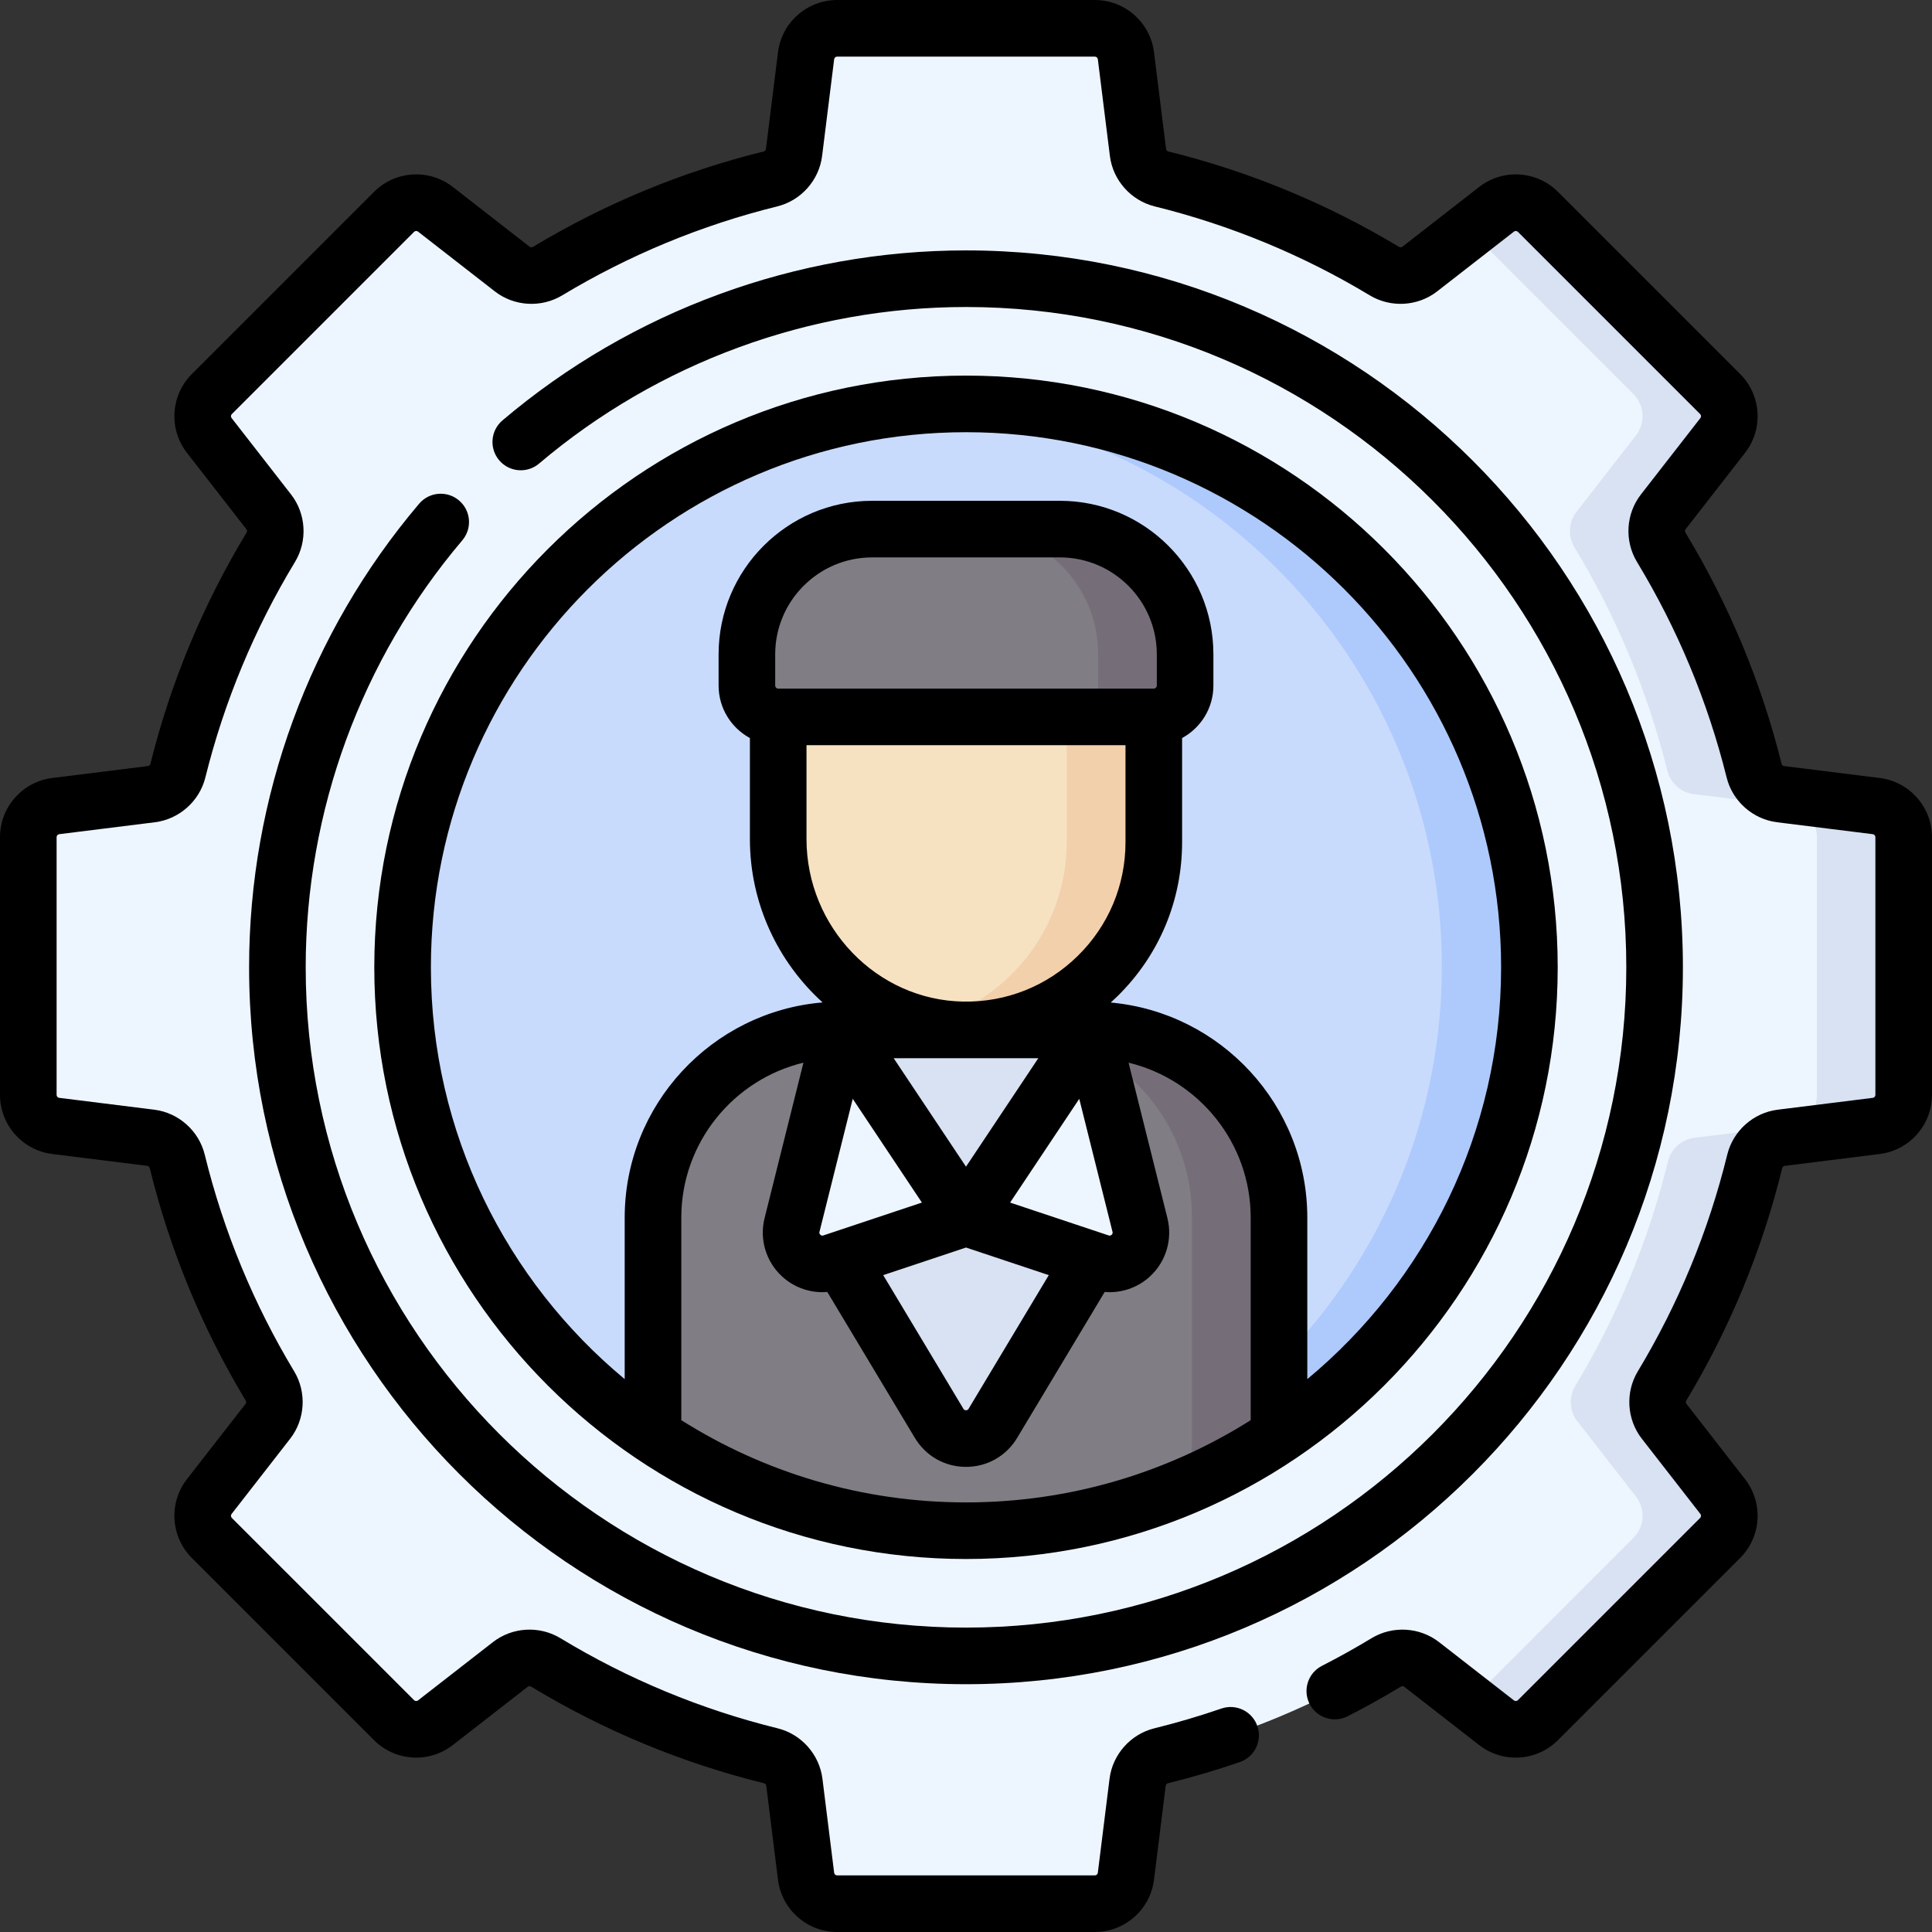 <svg id="Capa_1" enable-background="new 0 0 512 512" height="512" viewBox="0 0 512 512" width="512" xmlns="http://www.w3.org/2000/svg"><rect x="0" y="0" width="512" height="512" fill="#333333" stroke="none"/><g><g><path d="m497.231 213.62-25.358-3.161c-3.403-.424-6.187-2.901-7.015-6.229-5.257-21.141-13.63-41.048-24.618-59.199-1.781-2.943-1.571-6.674.542-9.389l15.762-20.251c2.57-3.302 2.278-8.001-.68-10.96l-48.294-48.294c-2.959-2.959-7.658-3.251-10.96-.681l-20.352 15.84c-2.709 2.108-6.431 2.323-9.372.552-18.121-10.913-37.984-19.224-59.069-24.434-3.334-.824-5.817-3.61-6.241-7.018l-3.194-25.627c-.518-4.152-4.047-7.269-8.231-7.269h-68.298c-4.184 0-7.714 3.117-8.231 7.269l-3.194 25.627c-.425 3.407-2.908 6.194-6.241 7.018-21.085 5.211-40.948 13.522-59.069 24.434-2.941 1.771-6.663 1.557-9.372-.552l-20.352-15.84c-3.302-2.57-8.001-2.278-10.96.681l-48.294 48.294c-2.959 2.959-3.251 7.658-.681 10.96l15.762 20.251c2.113 2.714 2.323 6.446.542 9.389-10.988 18.151-19.362 38.059-24.618 59.199-.827 3.328-3.612 5.805-7.015 6.229l-25.358 3.161c-4.152.518-7.269 4.047-7.269 8.231v68.298c0 4.184 3.117 7.714 7.269 8.231l25.183 3.139c3.413.425 6.202 2.915 7.021 6.255 5.209 21.251 13.566 41.264 24.562 59.511 1.772 2.94 1.558 6.664-.551 9.373l-15.528 19.95c-2.57 3.302-2.278 8.002.681 10.96l48.294 48.294c2.959 2.959 7.658 3.25 10.96.68l19.851-15.45c2.715-2.113 6.447-2.323 9.389-.541 18.276 11.071 38.335 19.491 59.64 24.747 3.334.822 5.818 3.61 6.243 7.018l3.105 24.914c.518 4.152 4.047 7.269 8.231 7.269h68.298c4.184 0 7.714-3.117 8.231-7.269l3.105-24.914c.425-3.408 2.908-6.196 6.243-7.018 21.305-5.255 41.364-13.675 59.64-24.747 2.942-1.782 6.675-1.572 9.389.541l19.851 15.45c3.302 2.57 8.001 2.278 10.96-.68l48.294-48.294c2.959-2.959 3.251-7.658.68-10.96l-15.528-19.95c-2.109-2.709-2.323-6.433-.551-9.373 10.996-18.247 19.353-38.26 24.562-59.511.819-3.34 3.609-5.83 7.021-6.255l25.183-3.139c4.152-.517 7.269-4.047 7.269-8.231v-68.298c0-4.184-3.117-7.714-7.269-8.231z" fill="#edf6ff"/><g><g><circle cx="256" cy="256.138" fill="#c9dbfd" r="149.1"/></g><path d="m256 107.038c-3.87 0-7.705.148-11.5.437 76.972 5.871 137.6 70.187 137.6 148.663s-60.628 142.792-137.6 148.663c3.795.289 7.63.437 11.5.437 82.346 0 149.1-66.754 149.1-149.1 0-82.345-66.754-149.1-149.1-149.1z" fill="#aecafc"/><g><path d="m289.133 272.705-33.928 5-32.339-5c-27.448 0-49.7 22.251-49.7 49.7v57.718c23.693 15.86 52.181 25.115 82.833 25.115s59.141-9.255 82.833-25.115v-57.718c.001-27.448-22.25-49.7-49.699-49.7z" fill="#817d84"/><path d="m289.133 272.705h-22.973c27.449 0 49.7 22.251 49.7 49.7v70.318c8.055-3.535 15.739-7.757 22.974-12.6v-57.718c-.001-27.448-22.252-49.7-49.701-49.7z" fill="#756e79"/><g><path d="m289.133 333.45-26.03 43.384c-3.217 5.362-10.989 5.362-14.206 0l-26.031-43.384v-18.01h66.267z" fill="#d8e2f3"/><path d="m289.133 272.705 12.907 51.628c1.585 6.341-4.454 11.934-10.655 9.867l-35.385-11.795-35.385 11.795c-6.201 2.067-12.241-3.526-10.655-9.867l12.907-51.628z" fill="#edf6ff"/><path d="m245.075 251.205h20.267v43h-20.267z" fill="#f2cdbe"/><path d="m305.7 171.274v51.731c0 27.731-22.712 50.158-50.55 49.693-27.251-.455-48.85-23.256-48.85-50.511v-50.913z" fill="#f6e2c1"/><path d="m282.7 171.274v51.731c0 23.466-16.265 43.13-38.136 48.343 3.404.817 6.942 1.289 10.586 1.35 27.838.465 50.55-21.962 50.55-49.693v-51.731z" fill="#f2d0ac"/><path d="m222.867 272.705 33.133 49.7 33.133-49.7z" fill="#d8e2f3"/><path d="m313.983 181.589v-8.283c0-18.299-14.834-33.133-33.133-33.133h-49.7c-18.299 0-33.133 14.834-33.133 33.133v8.283c0 4.575 3.709 8.283 8.283 8.283h99.4c4.575 0 8.283-3.709 8.283-8.283z" fill="#817d84"/><path d="m280.85 140.172h-22.979c18.299 0 33.134 14.834 33.134 33.133v8.283c0 4.575-3.709 8.283-8.283 8.283h22.978c4.575 0 8.283-3.709 8.283-8.283v-8.283c0-18.299-14.834-33.133-33.133-33.133z" fill="#756e79"/></g></g></g><path d="m497.231 213.62-25.358-3.161c-3.403-.424-6.188-2.901-7.015-6.229-5.257-21.14-13.63-41.048-24.618-59.199-1.781-2.942-1.571-6.674.542-9.388l15.762-20.251c2.57-3.302 2.278-8.002-.68-10.96l-48.294-48.294c-2.959-2.959-7.658-3.251-10.96-.68l-7.153 5.567 43.407 43.407c2.959 2.959 3.251 7.658.68 10.96l-15.762 20.251c-2.113 2.714-2.323 6.446-.542 9.388 10.988 18.151 19.362 38.059 24.618 59.199.827 3.328 3.612 5.805 7.015 6.229l25.358 3.161c4.152.518 7.269 4.047 7.269 8.231v68.298c0 4.184-3.117 7.713-7.269 8.231l-25.183 3.139c-3.413.425-6.202 2.915-7.021 6.255-5.209 21.25-13.566 41.264-24.562 59.511-1.772 2.941-1.558 6.664.551 9.373l15.528 19.95c2.57 3.302 2.279 8.002-.68 10.96l-43.407 43.407 7.153 5.567c3.302 2.57 8.002 2.278 10.96-.68l48.294-48.294c2.959-2.959 3.251-7.658.68-10.96l-15.528-19.95c-2.109-2.709-2.323-6.432-.551-9.373 10.996-18.247 19.352-38.26 24.562-59.511.819-3.34 3.609-5.83 7.021-6.255l25.183-3.139c4.152-.518 7.269-4.047 7.269-8.231v-68.298c0-4.184-3.117-7.714-7.269-8.231z" fill="#d8e2f3"/></g><g><path d="m256 413.153c86.464 0 156.808-70.344 156.808-156.808s-70.344-156.806-156.808-156.806-156.808 70.343-156.808 156.807 70.344 156.807 156.808 156.807zm-75.449-36.791v-53.657c0-19.897 13.823-36.617 32.368-41.086l-10.3 41.198c-1.398 5.594.361 11.503 4.592 15.42 2.965 2.746 6.812 4.207 10.732 4.207.434 0 .869-.02 1.304-.056l23.208 38.681c2.881 4.802 7.944 7.669 13.544 7.669s10.663-2.867 13.544-7.668l23.208-38.681c.435.036.87.056 1.304.056 3.92 0 7.768-1.461 10.732-4.207 4.231-3.917 5.99-9.826 4.592-15.42l-10.3-41.198c18.545 4.47 32.368 21.189 32.368 41.086v53.657c-21.866 13.795-47.739 21.791-75.449 21.791-27.707-.001-53.581-7.997-75.447-21.792zm24.885-194.67v-8.295c0-14.16 11.52-25.679 25.679-25.679h49.77c14.16 0 25.679 11.52 25.679 25.679v8.295c0 .439-.357.795-.795.795h-99.538c-.439 0-.795-.357-.795-.795zm8.295 15.795h84.538v25.68c0 11.424-4.486 22.128-12.633 30.139-8.144 8.009-18.899 12.316-30.362 12.124-22.907-.382-41.543-19.709-41.543-43.082zm77.901 129.19-23.945-7.982 18.328-27.493 8.813 35.252c.034.137.114.457-.231.776-.346.32-.658.214-.792.171l-2.128-.709c-.015-.006-.03-.01-.045-.015zm-71.306.013-2.131.711c-.135.043-.446.149-.792-.171-.345-.32-.265-.64-.231-.776l8.813-35.252 18.328 27.493-23.954 7.985c-.011.003-.022.006-.033.01zm35.674-17.506-19.166-28.748h38.331zm0 21.426 21.938 7.313-21.256 35.428c-.069.115-.231.386-.682.386-.45 0-.612-.271-.682-.386l-21.256-35.427zm0-216.071c78.193 0 141.808 63.614 141.808 141.807 0 43.844-20.003 83.101-51.359 109.133v-42.774c0-29.831-22.93-54.395-52.088-57.024.606-.548 1.207-1.104 1.793-1.681 11.037-10.854 17.115-25.356 17.115-40.834v-27.578c4.935-2.674 8.295-7.9 8.295-13.897v-8.295c0-22.431-18.249-40.679-40.679-40.679h-49.77c-22.431 0-40.679 18.248-40.679 40.679v8.295c0 5.997 3.36 11.223 8.295 13.897v26.759c0 17.125 7.47 32.628 19.265 43.307-29.327 2.46-52.445 27.099-52.445 57.051v42.774c-31.356-26.032-51.359-65.29-51.359-109.133 0-78.193 63.615-141.807 141.808-141.807z"/><path d="m121.647 132.624c-3.159-2.68-7.891-2.291-10.571.866-29.059 34.247-45.063 77.878-45.063 122.855 0 104.759 85.228 189.987 189.987 189.987s189.987-85.227 189.987-189.987-85.228-189.986-189.987-189.986c-44.972 0-88.598 15.999-122.842 45.052-3.159 2.68-3.547 7.413-.867 10.571s7.413 3.547 10.571.867c31.537-26.755 71.717-41.49 113.138-41.49 96.488 0 174.987 78.499 174.987 174.987s-78.499 174.986-174.987 174.986-174.987-78.498-174.987-174.986c0-41.427 14.738-81.612 41.501-113.15 2.679-3.159 2.292-7.892-.867-10.572z"/><path d="m498.159 206.177-25.358-3.161c-.324-.04-.585-.274-.665-.596-5.371-21.601-13.944-42.217-25.48-61.273-.174-.288-.156-.641.044-.898l15.762-20.25c4.885-6.274 4.328-15.247-1.295-20.87l-48.294-48.294c-5.624-5.624-14.596-6.181-20.87-1.296l-20.352 15.84c-.257.2-.61.219-.897.045-19.027-11.458-39.597-19.967-61.139-25.29-.323-.08-.558-.341-.598-.665l-3.194-25.627c-.984-7.891-7.722-13.842-15.674-13.842h-68.299c-7.952 0-14.69 5.951-15.673 13.841l-3.194 25.627c-.04.324-.275.585-.598.665-21.542 5.323-42.112 13.832-61.139 25.29-.287.173-.64.155-.897-.045l-20.352-15.84c-6.274-4.884-15.246-4.328-20.87 1.296l-48.294 48.294c-5.623 5.623-6.179 14.595-1.295 20.869l15.761 20.251c.201.258.219.611.045.898-11.537 19.057-20.11 39.673-25.481 61.274-.08.322-.34.555-.664.596l-25.358 3.161c-7.89.984-13.841 7.722-13.841 15.674v68.298c0 7.952 5.951 14.69 13.841 15.673l25.184 3.139c.324.04.585.275.665.599 5.322 21.71 13.875 42.434 25.422 61.597.172.286.154.637-.046.895l-15.528 19.95c-4.884 6.274-4.327 15.247 1.295 20.87l48.294 48.294c5.623 5.624 14.596 6.18 20.87 1.295l19.851-15.45c.258-.201.611-.218.897-.045 19.192 11.626 39.961 20.244 61.73 25.614.322.08.556.34.596.664l3.105 24.914c.983 7.891 7.722 13.841 15.674 13.841h68.298c7.952 0 14.69-5.951 15.674-13.841l3.105-24.914c.041-.324.274-.584.597-.664 6.409-1.581 12.815-3.47 19.042-5.614 3.917-1.348 5.999-5.616 4.65-9.533-1.348-3.916-5.615-5.998-9.533-4.65-5.805 1.999-11.778 3.759-17.752 5.233-6.308 1.556-11.086 6.93-11.889 13.372l-3.105 24.914c-.05.398-.389.697-.789.697h-68.298c-.4 0-.739-.299-.789-.697l-3.105-24.914c-.803-6.442-5.581-11.816-11.889-13.372-20.295-5.006-39.657-13.04-57.551-23.88-5.566-3.372-12.753-2.955-17.882 1.038l-19.851 15.45c-.314.247-.767.218-1.05-.065l-48.293-48.292c-.283-.283-.311-.735-.065-1.051l15.528-19.95c3.983-5.117 4.407-12.292 1.056-17.85-10.766-17.865-18.74-37.186-23.701-57.425-1.549-6.321-6.926-11.108-13.378-11.912l-25.183-3.139c-.398-.05-.697-.389-.697-.789v-68.298c0-.4.299-.739.697-.789l25.359-3.161c6.43-.802 11.801-5.569 13.365-11.862 5.007-20.138 12.999-39.357 23.756-57.125 3.369-5.566 2.952-12.751-1.04-17.879l-15.762-20.251c-.246-.316-.217-.767.065-1.05l48.294-48.294c.282-.283.734-.31 1.05-.065l20.352 15.84c5.115 3.982 12.288 4.407 17.848 1.058 17.739-10.683 36.917-18.615 56.999-23.578 6.306-1.559 11.082-6.932 11.884-13.372l3.194-25.627c.05-.398.389-.697.789-.697h68.299c.4 0 .739.299.789.697l3.194 25.627c.803 6.44 5.579 11.813 11.884 13.372 20.082 4.962 39.26 12.895 56.999 23.578 5.561 3.349 12.734 2.923 17.848-1.058l20.352-15.841c.317-.246.768-.215 1.05.066l48.294 48.294c.283.283.312.734.065 1.051l-15.763 20.252c-3.99 5.128-4.407 12.313-1.038 17.878 10.756 17.767 18.749 36.987 23.755 57.124 1.565 6.293 6.936 11.061 13.366 11.862l25.358 3.161c.397.05.697.389.697.789v68.298c0 .4-.299.739-.697.789l-25.183 3.139c-6.452.804-11.829 5.591-13.378 11.912-4.961 20.239-12.936 39.56-23.702 57.425-3.351 5.56-2.926 12.734 1.057 17.85l15.528 19.951c.246.316.218.768-.065 1.05l-48.294 48.294c-.283.283-.734.312-1.05.065l-19.851-15.451c-5.129-3.991-12.315-4.408-17.882-1.037-4.278 2.591-8.704 5.057-13.153 7.327-3.69 1.883-5.154 6.4-3.272 10.09 1.882 3.689 6.399 5.152 10.09 3.271 4.772-2.435 9.519-5.08 14.107-7.858.287-.174.64-.155.897.044l19.85 15.45c6.275 4.886 15.247 4.329 20.87-1.295l48.295-48.294c5.622-5.623 6.179-14.595 1.295-20.87l-15.528-19.95c-.2-.258-.218-.609-.046-.896 11.548-19.163 20.101-39.887 25.422-61.596.08-.323.34-.558.665-.599l25.183-3.139c7.891-.983 13.841-7.722 13.841-15.673v-68.298c.002-7.953-5.949-14.691-13.839-15.675z"/></g></g></svg>